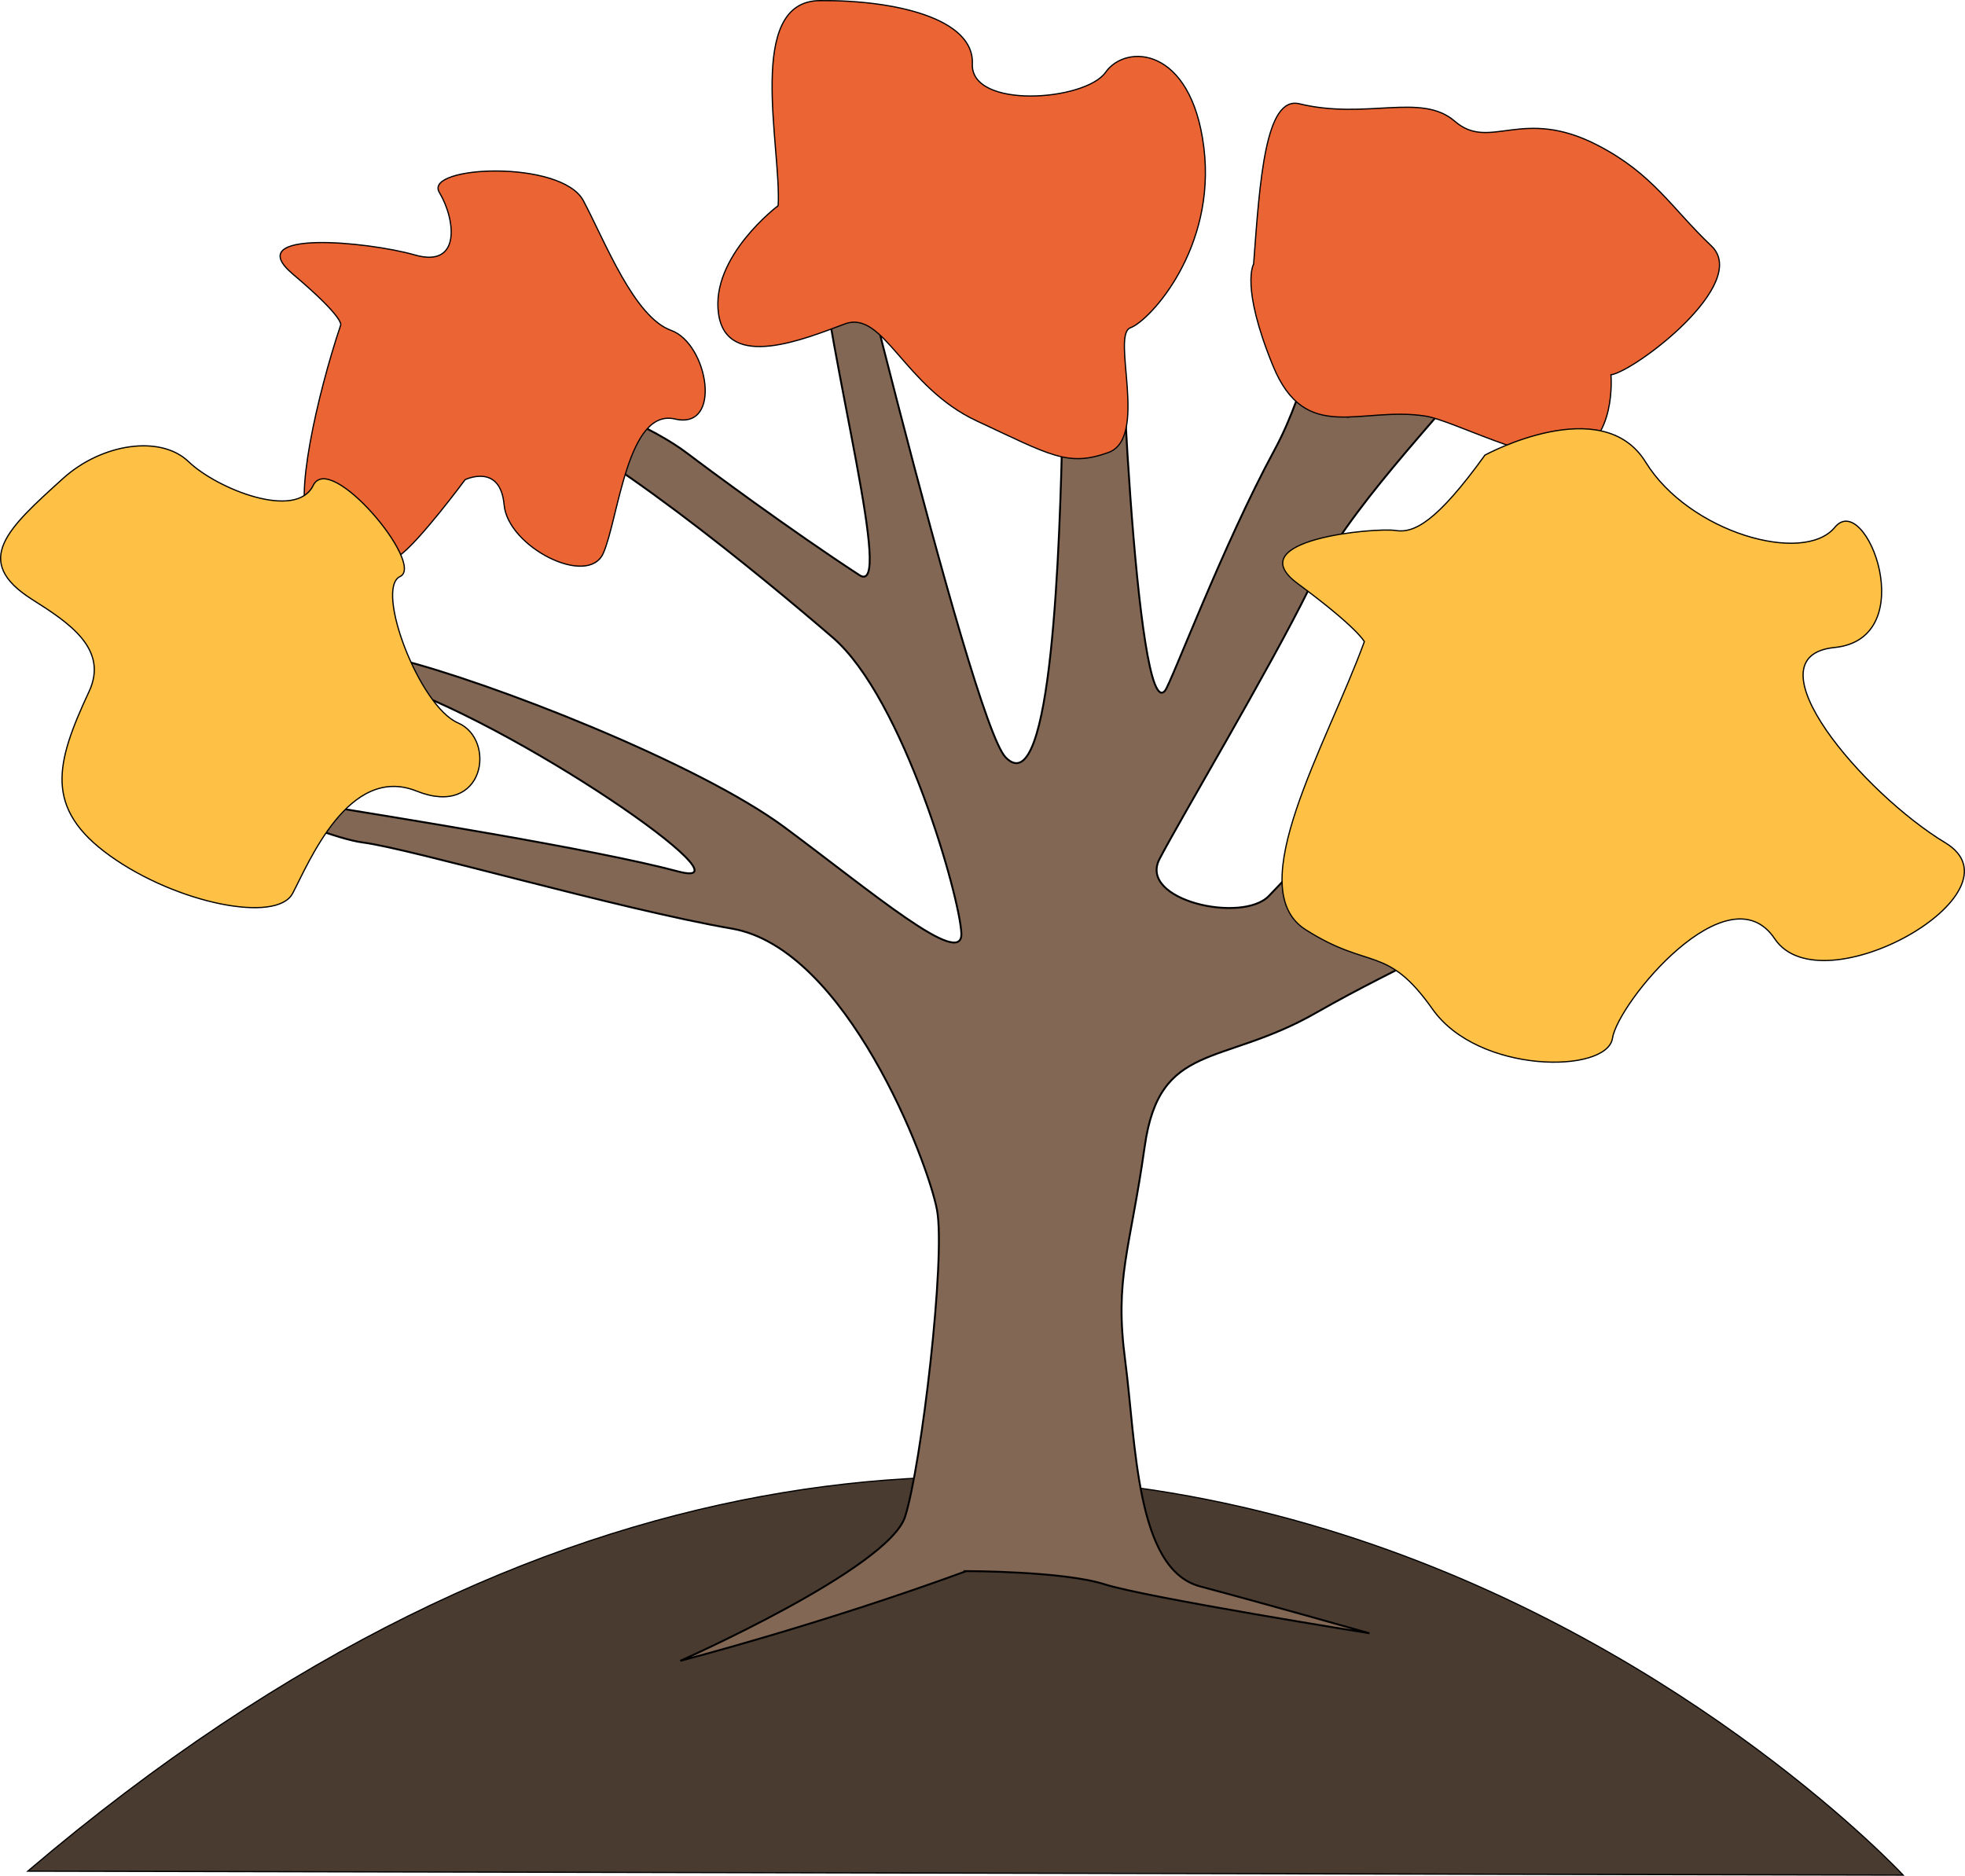 <?xml version="1.0" encoding="UTF-8" standalone="no"?>
<svg
   xmlns:dc="http://purl.org/dc/elements/1.1/"
   xmlns:cc="http://creativecommons.org/ns#"
   xmlns:rdf="http://www.w3.org/1999/02/22-rdf-syntax-ns#"
   xmlns:svg="http://www.w3.org/2000/svg"
   xmlns="http://www.w3.org/2000/svg"
   xmlns:sodipodi="http://sodipodi.sourceforge.net/DTD/sodipodi-0.dtd"
   xmlns:inkscape="http://www.inkscape.org/namespaces/inkscape"
   width="103.498mm"
   height="98.805mm"
   viewBox="0 0 103.498 98.805"
   version="1.1"
   id="svg8"
   sodipodi:docname="MayTree.svg"
   inkscape:version="1.0.1 (3bc2e813f5, 2020-09-07)">
  <defs
     id="defs2" />
  <sodipodi:namedview
     id="base"
     pagecolor="#489fb5"
     bordercolor="#666666"
     borderopacity="1.0"
     inkscape:pageopacity="1"
     inkscape:pageshadow="2"
     inkscape:zoom="1.63"
     inkscape:cx="109.07033"
     inkscape:cy="160.07162"
     inkscape:document-units="mm"
     inkscape:current-layer="layer1"
     inkscape:document-rotation="0"
     showgrid="false"
     inkscape:window-width="1342"
     inkscape:window-height="725"
     inkscape:window-x="10"
     inkscape:window-y="10"
     inkscape:window-maximized="0"
     showguides="true"
     inkscape:guide-bbox="true">
    <sodipodi:guide
       position="67.082,97.91"
       orientation="0,-1"
       id="guide873" />
  </sodipodi:namedview>
  <g
     inkscape:label="Layer 1"
     inkscape:groupmode="layer"
     id="layer1"
     transform="translate(-51.413,-92.764)">
    <path
       style="fill:#4a3b30;fill-opacity:1;stroke:#000000;stroke-width:0.065;stroke-linecap:butt;stroke-linejoin:miter;stroke-miterlimit:4;stroke-dasharray:none;stroke-opacity:1"
       d="m 151.652,191.537 c 0,0 -43.71,-47.086 -98.777,-0.208 z"
       id="path20"
       sodipodi:nodetypes="cc" />
    <path
       style="fill:#826754;fill-opacity:1;stroke:#000000;stroke-width:0.1;stroke-linecap:butt;stroke-linejoin:miter;stroke-miterlimit:4;stroke-dasharray:none;stroke-opacity:1"
       d="m 102.301,175.526 c -7.709,2.826 -15.058,4.723 -15.058,4.723 0,0 10.981,-4.86 11.844,-7.599 0.863,-2.739 2.145,-13.638 1.679,-16.15 -0.466,-2.512 -4.76,-13.775 -10.797,-14.819 -6.037,-1.045 -16.851,-4.2 -19.454,-4.54 -2.602,-0.34 -11.084,-4.392 -11.084,-4.392 0,0 5.08,1.811 8.803,2.42 3.723,0.61 14.489,2.32 18.88,3.495 4.391,1.176 -8.646,-7.912 -15.695,-10.086 -7.049,-2.174 -7.321,-4.396 -7.733,-5.591 -0.412,-1.195 -0.988,-4.626 -0.988,-4.626 0,0 0.769,2.999 2.087,4.388 1.318,1.39 2.692,3.529 7.548,4.727 4.856,1.198 15.84,5.476 20.428,8.884 4.588,3.408 9.356,7.454 9.288,5.578 -0.068,-1.876 -3.04,-12.371 -6.773,-15.591 -3.515,-3.03 -12.649,-10.632 -17.152,-12.082 -4.365,-1.405 -8.773,-4.364 -8.773,-4.364 l 5.335,1.618 c 0,0 9.205,2.284 12.953,5.143 0.928,0.708 5.393,4.019 9.039,6.396 1.853,1.208 -1.565,-11.155 -2.21,-18.01 -0.543,-5.773 0.022,-7.944 0.022,-7.944 0,0 8.019,33.627 9.891,35.555 2.468,2.542 2.856,-11.45 2.996,-17.52 0.084,-3.639 -0.008,-3.837 0.796,-9.584 0.58,-4.141 0.543,-6.792 0.835,-7.492 0,0 1.788,2.105 1.404,7.369 -0.188,2.576 0.838,25.583 2.365,23.713 0.32,-0.392 3.034,-7.641 5.767,-12.682 1.932,-3.563 2.069,-7.195 4.656,-9.638 l 4.627,-4.369 c 0,0 -5.49,9.929 -5.577,11.833 -0.099,2.17 3.673,-4.528 9.109,-6.909 3.255,-1.425 5.251,-1.786 5.251,-1.786 0,0 -3.289,1.518 -6.52,5.539 -3.231,4.022 -7.625,8.378 -9.734,12.657 -2.109,4.279 -6.733,12.04 -7.87,14.223 -1.137,2.182 4.378,3.413 5.769,1.937 3.421,-3.631 3.149,-2.992 8.632,-8.488 5.483,-5.496 8.939,-9.955 8.939,-9.955 0,0 -1.109,4.852 -5.322,10.53 -4.212,5.678 -7.866,8.403 -6.226,7.852 6.561,-2.203 14.253,-8.061 15.461,-8.783 1.208,-0.722 6.225,-2.42 6.225,-2.42 0,0 -2.704,2.844 -8.005,6.166 -1.082,0.678 -2.172,1.287 -6.166,4.64 -3.994,3.353 -6.102,3.793 -11.084,6.634 -4.981,2.841 -8.22,1.488 -9.002,7.022 -0.782,5.534 -1.601,6.933 -1.029,11.283 0.573,4.35 0.55,10.994 3.941,11.896 3.391,0.902 8.924,2.47 8.924,2.47 0,0 -11.765,-1.881 -13.949,-2.579 -2.184,-0.698 -7.295,-0.694 -7.295,-0.694 z"
       id="path22"
       sodipodi:nodetypes="ccsssscsssscssssssccssscssscsssscsscssssscssscsssssscsc" />
    <path
       style="fill:#eb6534;fill-opacity:1;stroke:#000000;stroke-width:0.065;stroke-linecap:butt;stroke-linejoin:miter;stroke-miterlimit:4;stroke-dasharray:none;stroke-opacity:1"
       d="m 117.442,106.672 c 0.327,-4.41 0.616,-8.875 2.413,-8.44 3.532,0.855 6.417,-0.612 8.18,0.917 1.868,1.62 3.527,-0.814 7.548,1.277 2.905,1.51 3.87,3.301 5.969,5.292 2.086,1.979 -4.029,6.599 -5.289,6.791 0,0 0.326,3.603 -2.162,4.268 -1.754,0.469 -6.162,-1.861 -7.583,-2.091 -3.437,-0.556 -6.339,1.546 -8.059,-2.659 -1.72,-4.205 -1.016,-5.354 -1.016,-5.354 z"
       id="path877"
       sodipodi:nodetypes="csssscsssc" />
    <path
       style="fill:#eb6534;fill-opacity:1;stroke:#000000;stroke-width:0.065;stroke-linecap:butt;stroke-linejoin:miter;stroke-miterlimit:4;stroke-dasharray:none;stroke-opacity:1"
       d="m 92.401,103.596 c 0.165,-3.126 -1.743,-10.76 2.179,-10.799 3.922,-0.039 8.153,0.924 8.047,3.33 -0.106,2.406 5.95,1.966 7.019,0.444 1.068,-1.521 4.511,-1.372 5.174,3.952 0.663,5.324 -2.836,9.128 -3.867,9.507 -1.031,0.379 0.974,5.809 -1.168,6.574 -2.142,0.765 -3.051,0.134 -6.912,-1.66 -3.861,-1.794 -4.913,-5.877 -6.965,-5.115 -2.052,0.762 -6.205,2.497 -6.647,-0.523 -0.441,-3.02 3.141,-5.711 3.141,-5.711 z"
       id="path879" />
    <path
       style="fill:#ffc145;fill-opacity:1;stroke:#000000;stroke-width:0.065;stroke-linecap:butt;stroke-linejoin:miter;stroke-miterlimit:4;stroke-dasharray:none;stroke-opacity:1"
       d="m 123.274,126.564 c -1.998,5.469 -6.5,12.99 -3.106,15.163 3.394,2.172 4.281,0.769 6.699,4.197 2.417,3.428 9.192,3.397 9.476,1.531 0.285,-1.866 6.085,-8.914 8.547,-5.238 2.462,3.676 13.3,-2.455 8.983,-5.059 -4.317,-2.604 -10.479,-9.822 -5.835,-10.286 4.644,-0.464 1.652,-8.322 0.018,-6.332 -1.634,1.99 -7.677,0.286 -9.968,-3.437 -2.29,-3.723 -8.461,-0.367 -8.461,-0.367 -2.549,3.534 -3.741,4.132 -4.722,3.971 -0.981,-0.16 -8.312,0.457 -5.139,2.8 3.172,2.343 3.508,3.056 3.508,3.056 z"
       id="path883"
       sodipodi:nodetypes="cssssssssssscc" />
    <path
       style="fill:#eb6534;fill-opacity:1;stroke:#000000;stroke-width:0.065;stroke-linecap:butt;stroke-linejoin:miter;stroke-miterlimit:4;stroke-dasharray:none;stroke-opacity:1"
       d="m 69.352,109.902 c -1.274,3.796 -2.477,9.332 -1.631,10.263 0.846,0.931 3.675,2.575 4.701,1.886 1.026,-0.689 3.489,-4.02 3.489,-4.02 0,0 1.856,-0.896 2.054,1.326 0.197,2.222 4.424,4.369 5.225,2.546 0.801,-1.823 1.262,-7.654 3.777,-7.067 2.515,0.587 1.74,-3.968 -0.208,-4.67 -1.948,-0.702 -3.462,-4.645 -4.618,-6.828 -1.156,-2.183 -8.437,-1.848 -7.588,-0.439 0.849,1.409 1.174,4.002 -1.288,3.296 -2.462,-0.706 -9.234,-1.364 -6.429,1.007 2.805,2.372 2.518,2.7 2.518,2.7 z"
       id="path881" />
    <path
       style="fill:#ffc145;fill-opacity:1;stroke:#000000;stroke-width:0.065;stroke-linecap:butt;stroke-linejoin:miter;stroke-miterlimit:4;stroke-dasharray:none;stroke-opacity:1"
       d="m 56.101,129.196 c -1.749,3.761 -2.402,6.14 1.117,8.656 3.519,2.515 8.767,3.552 9.605,1.978 0.838,-1.574 2.949,-6.832 6.537,-5.394 3.588,1.438 4.213,-2.718 2.174,-3.593 -2.039,-0.876 -4.392,-7.087 -3.048,-7.711 1.344,-0.624 -3.683,-6.646 -4.578,-4.795 -0.895,1.85 -5.07,0.18 -6.56,-1.253 -1.491,-1.433 -4.59,-0.951 -6.616,0.884 -2.893,2.62 -4.837,4.34 -1.626,6.373 1.932,1.223 4.043,2.604 2.996,4.857 z"
       id="path885"
       sodipodi:nodetypes="csssssssssc" />
  </g>
</svg>
